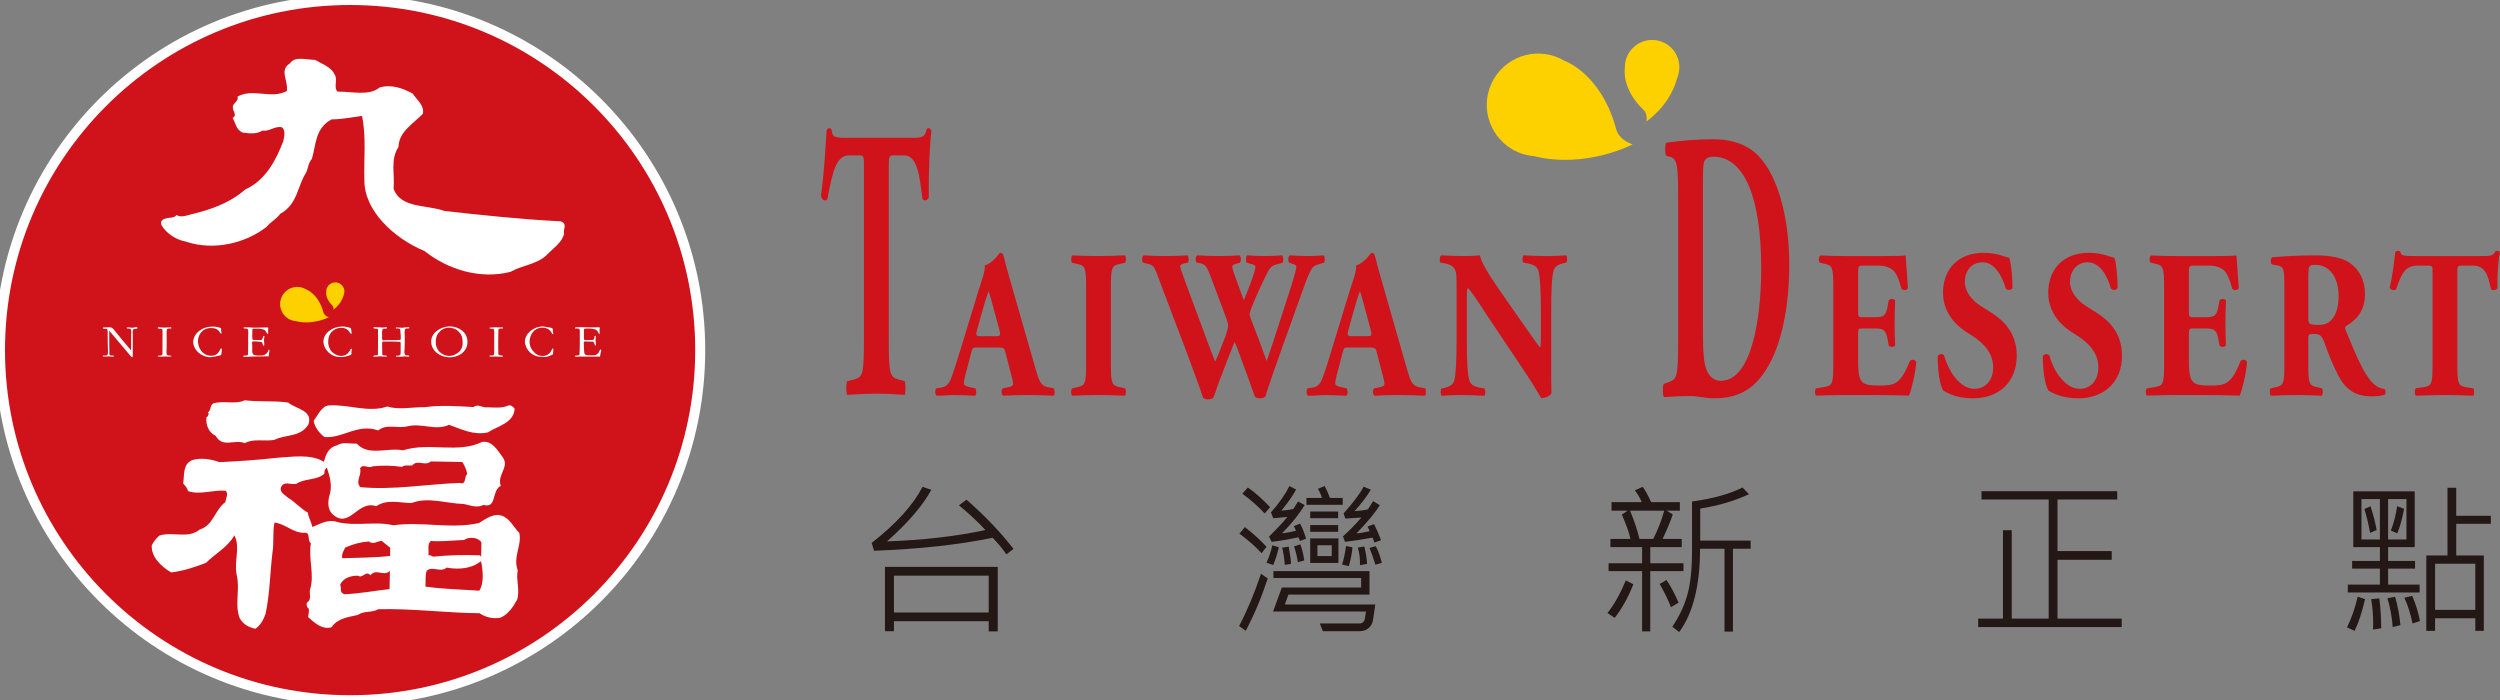<?xml version="1.0" encoding="utf-8"?>
<!-- Generator: Adobe Illustrator 15.1.0, SVG Export Plug-In . SVG Version: 6.00 Build 0)  -->
<!DOCTYPE svg PUBLIC "-//W3C//DTD SVG 1.1//EN" "http://www.w3.org/Graphics/SVG/1.1/DTD/svg11.dtd">
<svg version="1.1" id="圖層_1" xmlns="http://www.w3.org/2000/svg" xmlns:xlink="http://www.w3.org/1999/xlink" x="0px" y="0px"
	 width="295.605px" height="82.797px" viewBox="0 0 295.605 82.797" enable-background="new 0 0 295.605 82.797"
	 xml:space="preserve">
<rect x="0" y="0" width="295.605" height="82.797" fill="#808080" stroke="none"/>
<g>
	<path fill="#FDD000" d="M181.35,18.456c6.188,1.537,11.7-1.387,11.7-1.387c-1.791-0.59-1.972-1.889-1.972-1.889
		c-1.81-6.551-6.097-7.992-6.097-7.992c-2.886-1.713-6.617-0.769-8.33,2.117c-1.718,2.881-0.761,6.607,2.123,8.328
		C179.582,18.112,180.47,18.382,181.35,18.456z"/>
	<path fill="#FDD000" d="M198.306,9.245c-0.859,3.284-3.629,5.111-3.629,5.111c0.181-0.985-0.382-1.4-0.382-1.4
		c-2.597-2.515-2.171-4.881-2.171-4.881c-0.063-1.782,1.318-3.278,3.104-3.35c1.784-0.061,3.281,1.329,3.343,3.11
		C198.589,8.339,198.485,8.817,198.306,9.245z"/>
	<path fill="#D0121B" d="M102.154,19.701c0-1.1,0-1.329-0.481-1.329h-1.28c-1.509,0-1.939,1.833-2.56,5.179
		c-0.245,0.275-0.634,0.186-0.761-0.415c0.438-3.161,0.537-5.984,0.672-7.753c0.089-0.143,0.191-0.229,0.298-0.229
		c0.109,0,0.211,0.046,0.283,0.183c0.107,0.779,0.175,0.96,1.736,0.96h7.643c1.356,0,1.667-0.049,1.853-1.006
		c0.079-0.091,0.14-0.137,0.267-0.137c0.122,0,0.265,0.183,0.308,0.321c-0.206,1.545-0.354,5.233-0.308,7.85
		c-0.109,0.412-0.659,0.501-0.764,0.135c-0.349-2.938-0.641-5.088-2.184-5.088h-1.227c-0.501,0-0.56,0.132-0.56,1.329v20.23
		c0,4.261,0.125,4.591,1.046,4.907l0.827,0.229c0.143,0.28,0.143,1.344,0,1.624c-1.349-0.097-2.37-0.148-3.286-0.148
		c-0.985,0-2.052,0.051-3.497,0.148c-0.158-0.28-0.158-1.344,0-1.624l0.926-0.229c0.929-0.316,1.049-0.646,1.049-4.907V19.701z"/>
	<path fill="#D0121B" d="M201.356,21.788c0-1.42,0.021-2.291,0.143-2.663c0.124-0.361,0.509-0.598,1.071-0.598
		c3.729,0,5.679,4.917,5.679,13.182c0,6.243-1.217,13.317-4.777,13.317c-0.741,0-1.339-0.412-1.706-1.333
		c-0.369-0.962-0.409-2.617-0.409-5.14V21.788z M198.426,40.252c0,4.22-0.125,4.546-1.052,4.912l-0.636,0.224
		c-0.165,0.219-0.165,1.303,0,1.568c1.173-0.092,2.217-0.132,3.202-0.132c0.738,0,1.761,0.275,2.723,0.275
		c2.131,0,3.813-0.585,5.216-2.118c2.364-2.617,3.688-7.581,3.688-13.73c0-5.742-1.491-11.158-4.182-13.309
		c-1.415-1.125-3.11-1.476-4.798-1.476c-2.171,0-3.774,0.175-5.503,0.399c-0.246,0.046-0.246,1.349-0.04,1.573l0.395,0.089
		c0.944,0.236,0.987,1.104,0.987,5.467V40.252z"/>
	<path fill="#D0121B" d="M115.969,39.753c-0.517,0-0.639-0.076-0.433-0.744l0.511-1.866c0.311-1.143,0.644-2.184,0.84-2.728
		c0.191,0.519,0.458,1.535,0.743,2.606l0.542,2.014c0.186,0.643,0.059,0.719-0.407,0.719H115.969z M117.86,41.082
		c0.721,0,0.894,0.056,0.988,0.453l0.56,2.138c0.242,0.916,0.389,1.517,0.389,1.695c0,0.147-0.082,0.321-0.552,0.417l-0.664,0.127
		c-0.222,0.204-0.191,0.733,0.036,0.876c0.952-0.046,1.756-0.077,2.79-0.077c1.066,0,2.181,0.031,3.168,0.077
		c0.186-0.143,0.138-0.753,0.018-0.876l-0.779-0.152c-0.764-0.173-0.947-0.718-1.385-2.214l-2.8-9.757
		c-0.514-1.759-0.758-2.683-0.924-3.4c-0.089-0.369-0.208-0.496-0.473-0.496c-0.041,0-0.807,1.214-1.79,1.489
		c0.061,0.72-0.305,1.593-0.796,3.156l-1.853,6.072c-0.56,1.797-0.911,2.988-1.28,3.98c-0.333,0.972-0.769,1.171-1.26,1.247
		l-0.552,0.076c-0.15,0.204-0.171,0.733,0.056,0.876c0.947,0,1.423-0.077,2.125-0.077c0.86,0.026,1.682,0.031,2.405,0.077
		c0.206-0.122,0.165-0.697,0.043-0.876l-0.616-0.127c-0.583-0.122-0.743-0.27-0.743-0.417c0-0.204,0.025-0.402,0.137-0.896
		l0.764-2.886c0.127-0.479,0.193-0.504,0.682-0.504H117.86z"/>
	<path fill="#D0121B" d="M131.355,43.072c0,2.336,0.125,2.515,1.082,2.713l0.581,0.127c0.163,0.153,0.14,0.733-0.018,0.876
		c-1.13-0.046-2.143-0.077-3.095-0.077c-0.99,0-2.021,0.031-3.125,0.077c-0.163-0.143-0.163-0.723,0-0.876l0.575-0.127
		c0.944-0.199,1.066-0.377,1.066-2.713v-9.159c0-2.337-0.123-2.512-1.066-2.713l-0.575-0.125c-0.163-0.146-0.163-0.726,0-0.876
		c1.104,0.049,2.135,0.077,3.125,0.077c0.952,0,1.991-0.028,3.113-0.084c0.163,0.158,0.163,0.738,0,0.883l-0.581,0.125
		c-0.957,0.201-1.082,0.376-1.082,2.713V43.072z"/>
	<path fill="#D0121B" d="M155.929,31.235c-0.477,0.153-0.695,0.326-0.84,0.552c-0.232,0.4-0.599,1.194-1.133,2.759
		c-1.028,2.919-3.329,9.11-4.343,12.353c-0.122,0.127-0.412,0.199-0.682,0.199c-0.224,0-0.405-0.071-0.55-0.199
		c-0.234-0.596-0.517-1.497-0.786-2.194l-0.868-2.362c-0.282-0.794-0.555-1.547-0.73-1.919c-0.191,0.423-0.433,1.023-0.703,1.716
		l-0.972,2.54c-0.333,0.804-0.527,1.522-0.855,2.347c-0.109,0.122-0.374,0.198-0.685,0.198c-0.229,0-0.346-0.076-0.532-0.198
		c-0.333-1.049-1.157-3.289-1.857-5.157l-3.375-8.91c-0.529-1.499-0.669-1.644-1.359-1.776l-0.501-0.122
		c-0.17-0.245-0.153-0.743,0.079-0.871c0.761,0.051,1.619,0.086,2.665,0.086c0.914,0,1.716-0.036,2.492-0.086
		c0.168,0.102,0.249,0.723,0.041,0.871l-0.367,0.076c-0.366,0.076-0.519,0.199-0.519,0.372c0,0.178,0.422,1.344,1.074,3.09
		l2.039,5.504c0.578,1.542,0.781,2.066,1.025,2.662c0.247-0.55,0.573-1.298,0.99-2.418l0.272-0.724
		c0.138-0.395,0.268-0.937,0.268-1.089c0-0.153-0.046-0.428-0.13-0.669l-1.973-5.258c-0.474-1.24-0.618-1.393-1.397-1.515
		l-0.203-0.03c-0.217-0.199-0.168-0.769,0.059-0.871c0.878,0.051,1.682,0.086,2.588,0.086c1.057,0,1.838-0.036,2.367-0.086
		c0.252,0.076,0.231,0.749,0.084,0.871l-0.354,0.099c-0.239,0.053-0.553,0.176-0.553,0.349c0,0.199,0.102,0.476,0.184,0.751
		l0.618,1.718c0.188,0.52,0.392,1.069,0.575,1.517c0.211-0.524,0.415-1.023,0.619-1.568l0.186-0.501
		c0.369-0.944,0.56-1.692,0.56-1.84c0-0.171-0.087-0.25-0.412-0.352l-0.621-0.173c-0.143-0.173-0.12-0.743,0.062-0.871
		c0.601,0.051,1.344,0.086,2.018,0.086c0.807,0,1.563-0.036,2.098-0.086c0.165,0.127,0.203,0.723,0.022,0.901l-0.572,0.143
		c-0.71,0.181-0.848,0.275-1.565,1.771c-0.496,1.023-1.011,2.166-1.277,2.815c-0.191,0.446-0.445,1.171-0.445,1.295
		c0,0.074,0.01,0.222,0.155,0.619l0.97,2.516c0.485,1.395,0.783,2.092,0.9,2.443c0.99-2.892,1.957-5.978,2.945-9.017
		c0.14-0.417,0.555-1.843,0.555-2.118c0-0.173-0.127-0.275-0.395-0.346l-0.453-0.152c-0.163-0.224-0.122-0.743,0.068-0.871
		c0.652,0.051,1.477,0.086,2.093,0.086c0.723,0,1.323-0.036,1.896-0.086c0.187,0.127,0.212,0.672,0.066,0.871L155.929,31.235z"/>
	<path fill="#D0121B" d="M159.879,39.753c-0.515,0-0.645-0.076-0.436-0.744l0.514-1.866c0.306-1.143,0.634-2.184,0.848-2.728
		c0.181,0.519,0.448,1.535,0.735,2.606l0.543,2.014c0.178,0.643,0.059,0.719-0.418,0.719H159.879z M161.767,41.082
		c0.724,0,0.894,0.056,0.988,0.453l0.557,2.138c0.245,0.916,0.395,1.517,0.395,1.695c0,0.147-0.081,0.321-0.557,0.417l-0.659,0.127
		c-0.229,0.204-0.188,0.733,0.04,0.876c0.947-0.046,1.746-0.077,2.787-0.077c1.059,0,2.177,0.031,3.166,0.077
		c0.188-0.143,0.146-0.753,0.016-0.876l-0.778-0.152c-0.762-0.173-0.95-0.718-1.385-2.214l-2.795-9.757
		c-0.52-1.759-0.756-2.683-0.929-3.4c-0.082-0.369-0.209-0.496-0.471-0.496c-0.041,0-0.802,1.214-1.792,1.489
		c0.063,0.72-0.315,1.593-0.81,3.156l-1.851,6.072c-0.555,1.797-0.898,2.988-1.275,3.98c-0.323,0.972-0.761,1.171-1.257,1.247
		l-0.555,0.076c-0.146,0.204-0.16,0.733,0.063,0.876c0.949,0,1.425-0.077,2.125-0.077c0.855,0.026,1.68,0.031,2.405,0.077
		c0.211-0.122,0.168-0.697,0.038-0.876l-0.61-0.127c-0.578-0.122-0.741-0.27-0.741-0.417c0-0.204,0.013-0.402,0.143-0.896
		l0.756-2.886c0.125-0.479,0.191-0.504,0.678-0.504H161.767z"/>
	<path fill="#D0121B" d="M183.417,42.486c0,1.624,0,3.202,0.027,4.017c-0.14,0.295-0.72,0.57-1.209,0.57
		c-0.025,0-0.705-1.258-1.672-2.708l-4.777-7.143c-1.163-1.802-1.868-2.825-2.237-3.197c-0.106,0.25-0.106,0.672-0.106,1.599v4.842
		c0,2.021,0.07,3.899,0.313,4.571c0.184,0.524,0.659,0.677,1.191,0.799l0.578,0.102c0.165,0.193,0.119,0.708,0,0.86
		c-1.11-0.051-1.945-0.086-2.76-0.086c-0.761,0-1.534,0.036-2.309,0.086c-0.13-0.152-0.162-0.667,0-0.86l0.352-0.071
		c0.553-0.153,0.944-0.306,1.133-0.83c0.203-0.672,0.287-2.551,0.287-4.571v-6.339c0-1.38,0-1.777-0.149-2.128
		c-0.138-0.423-0.443-0.672-1.169-0.848l-0.583-0.097c-0.137-0.196-0.114-0.787,0.092-0.863c0.965,0.051,1.99,0.086,2.836,0.086
		c0.699,0,1.303-0.036,1.74-0.086c0.193,1.11,1.543,3.003,3.4,5.681l1.733,2.474c0.935,1.295,1.505,2.175,1.978,2.75
		c0.092-0.254,0.092-0.672,0.092-1.125V36.52c0-2.021-0.092-3.895-0.318-4.566c-0.183-0.527-0.644-0.677-1.198-0.802l-0.553-0.097
		c-0.168-0.196-0.119-0.715,0-0.863c1.107,0.051,1.927,0.086,2.762,0.086c0.759,0,1.51-0.036,2.304-0.086
		c0.13,0.147,0.163,0.667,0,0.863l-0.366,0.074c-0.543,0.148-0.927,0.298-1.118,0.825c-0.224,0.672-0.292,2.545-0.292,4.566V42.486z
		"/>
	<path fill="#D0121B" d="M219.705,36.756c0,0.695,0.018,0.751,0.567,0.751h1.425c1.074,0,1.296-0.173,1.522-1.379l0.109-0.626
		c0.14-0.198,0.656-0.198,0.761,0.028c-0.043,0.799-0.066,1.703-0.066,2.649c0,0.957,0.023,1.854,0.066,2.648
		c-0.104,0.229-0.621,0.254-0.761,0.025l-0.109-0.621c-0.227-1.195-0.448-1.394-1.522-1.394h-1.425c-0.55,0-0.567,0.023-0.567,0.771
		v2.964c0,1.145,0.078,1.939,0.32,2.362c0.274,0.453,0.667,0.651,2.166,0.651c1.794,0,2.499-0.076,3.632-2.891
		c0.158-0.27,0.675-0.173,0.759,0.122c-0.084,1.298-0.575,3.309-0.863,3.96c-1.094-0.041-3.069-0.066-4.765-0.066h-2.67
		c-0.982,0-1.993,0.026-3.556,0.066c-0.16-0.143-0.16-0.728,0-0.85l0.982-0.168c0.935-0.153,1.062-0.326,1.062-2.617v-9.317
		c0-2.27-0.127-2.446-1.062-2.642l-0.521-0.127c-0.188-0.137-0.171-0.703,0.046-0.85c0.97,0.048,1.985,0.071,2.976,0.071h4.35
		c1.326,0,2.491-0.023,2.769-0.071c0.021,0.392,0.153,2.171,0.265,3.851c-0.084,0.272-0.549,0.318-0.766,0.094
		c-0.222-0.876-0.512-1.624-0.781-1.973c-0.399-0.476-1.011-0.776-2.016-0.776h-1.662c-0.664,0-0.664,0.051-0.664,0.975V36.756z"/>
	<path fill="#D0121B" d="M233.275,47.099c-1.896,0-3.069-0.637-3.505-0.927c-0.389-0.544-0.656-2.341-0.656-4.037
		c0.147-0.326,0.616-0.351,0.776-0.071c0.415,1.619,1.789,3.91,3.553,3.91c1.538,0,2.237-1.268,2.237-2.515
		c0-2.021-1.578-3.217-2.81-3.967c-1.491-0.896-3.101-2.395-3.123-4.861c0-2.817,1.792-4.739,4.8-4.739
		c0.683,0,1.522,0.092,2.342,0.392c0.268,0.097,0.451,0.143,0.697,0.194c0.163,0.535,0.372,1.888,0.372,3.558
		c-0.1,0.295-0.618,0.321-0.802,0.071c-0.352-1.272-1.225-3.095-2.721-3.095c-1.372,0-2.112,1.079-2.112,2.326
		c0,1.143,0.845,2.188,1.883,2.838l1.369,0.873c1.271,0.824,2.89,2.272,2.89,5.015C238.465,45.128,236.396,47.099,233.275,47.099z"
		/>
	<path fill="#D0121B" d="M245.721,47.099c-1.906,0-3.079-0.637-3.507-0.927c-0.393-0.544-0.665-2.341-0.665-4.037
		c0.15-0.326,0.621-0.351,0.782-0.071c0.417,1.619,1.789,3.91,3.555,3.91c1.54,0,2.232-1.268,2.232-2.515
		c0-2.021-1.57-3.217-2.814-3.967c-1.489-0.896-3.09-2.395-3.118-4.861c0-2.817,1.794-4.739,4.803-4.739
		c0.675,0,1.524,0.092,2.344,0.392c0.265,0.097,0.448,0.143,0.692,0.194c0.163,0.535,0.359,1.888,0.359,3.558
		c-0.097,0.295-0.604,0.321-0.787,0.071c-0.346-1.272-1.231-3.095-2.718-3.095c-1.372,0-2.118,1.079-2.118,2.326
		c0,1.143,0.848,2.188,1.887,2.838l1.366,0.873c1.278,0.824,2.895,2.272,2.895,5.015C250.909,45.128,248.836,47.099,245.721,47.099z
		"/>
	<path fill="#D0121B" d="M258.816,36.756c0,0.695,0.021,0.751,0.573,0.751h1.425c1.062,0,1.304-0.173,1.518-1.379l0.109-0.626
		c0.143-0.198,0.656-0.198,0.758,0.028c-0.032,0.799-0.063,1.703-0.063,2.649c0,0.957,0.031,1.854,0.063,2.648
		c-0.102,0.229-0.615,0.254-0.758,0.025l-0.109-0.621c-0.214-1.195-0.456-1.394-1.518-1.394h-1.425
		c-0.553,0-0.573,0.023-0.573,0.771v2.964c0,1.145,0.077,1.939,0.326,2.362c0.268,0.453,0.662,0.651,2.161,0.651
		c1.794,0,2.502-0.076,3.627-2.891c0.163-0.27,0.682-0.173,0.761,0.122c-0.079,1.298-0.578,3.309-0.862,3.96
		c-1.087-0.041-3.06-0.066-4.765-0.066h-2.663c-0.984,0-1.995,0.026-3.558,0.066c-0.166-0.143-0.166-0.728,0-0.85l0.979-0.168
		c0.932-0.153,1.062-0.326,1.062-2.617v-9.317c0-2.27-0.13-2.446-1.062-2.642l-0.521-0.127c-0.191-0.137-0.171-0.703,0.043-0.85
		c0.975,0.048,1.983,0.071,2.971,0.071h4.365c1.32,0,2.491-0.023,2.764-0.071c0.018,0.392,0.158,2.171,0.27,3.851
		c-0.092,0.272-0.567,0.318-0.769,0.094c-0.227-0.876-0.52-1.624-0.778-1.973c-0.397-0.476-1.011-0.776-2.029-0.776h-1.642
		c-0.68,0-0.68,0.051-0.68,0.975V36.756z"/>
	<path fill="#D0121B" d="M272.937,32.589c0.043-1.196,0.043-1.268,0.876-1.268c1.616,0,2.705,1.446,2.705,3.691
		c0,1.471-0.392,2.268-0.743,2.698c-0.392,0.473-0.824,0.703-1.56,0.703c-1.217,0-1.278-0.082-1.278-0.952V32.589z M270.112,43.107
		c0,2.301-0.122,2.479-1.043,2.678l-0.553,0.127c-0.171,0.123-0.171,0.733,0,0.876c1.063-0.046,1.973-0.077,3.006-0.077
		c0.98,0,1.925,0.031,3.017,0.077c0.145-0.143,0.145-0.753,0-0.876l-0.55-0.127c-0.925-0.199-1.052-0.377-1.052-2.678v-3.069
		c0-0.498,0.043-0.551,0.764-0.551c0.515,0,0.838,0.2,1.084,0.877c0.472,1.324,0.949,2.55,1.609,3.869
		c0.903,1.802,2.1,2.632,3.988,2.632c0.639,0,1.293-0.051,1.629-0.219c0.099-0.158,0.099-0.529-0.087-0.657
		c-0.303-0.025-0.84-0.183-1.374-0.703c-0.99-1.023-1.828-2.896-3.192-6.239c-0.099-0.272-0.099-0.42,0.104-0.542
		c0.944-0.57,2.177-1.522,2.177-3.747c0-1.593-0.614-2.84-1.81-3.683c-0.782-0.568-2.281-0.883-4.029-0.883
		c-1.955,0-3.554,0.102-5.096,0.221c-0.26,0.12-0.26,0.733-0.054,0.86l0.555,0.094c0.868,0.15,0.906,0.422,0.906,2.919V43.107z"/>
	<path fill="#D0121B" d="M287.63,32.126c0-0.601,0-0.723-0.488-0.723h-1.28c-1.502,0-1.93,0.998-2.548,2.82
		c-0.247,0.145-0.634,0.097-0.753-0.224c0.42-1.726,0.521-3.255,0.672-4.215c0.081-0.077,0.183-0.127,0.29-0.127
		c0.104,0,0.203,0.028,0.287,0.1c0.107,0.425,0.158,0.521,1.731,0.521h7.638c1.354,0,1.665-0.023,1.846-0.544
		c0.086-0.048,0.149-0.077,0.274-0.077c0.12,0,0.265,0.1,0.306,0.178c-0.204,0.837-0.347,2.84-0.306,4.258
		c-0.109,0.227-0.664,0.275-0.766,0.082c-0.347-1.596-0.634-2.772-2.185-2.772h-1.231c-0.488,0-0.558,0.071-0.558,0.723v10.992
		c0,2.321,0.127,2.489,1.054,2.667l0.822,0.127c0.14,0.153,0.14,0.733,0,0.876c-1.336-0.046-2.369-0.077-3.278-0.077
		c-0.99,0-2.054,0.031-3.502,0.077c-0.163-0.143-0.163-0.723,0-0.876l0.929-0.127c0.927-0.178,1.046-0.346,1.046-2.667V32.126z"/>
</g>
<g>
	<circle fill="#D0121B" stroke="#FFFFFF" stroke-width="1.184" cx="41.397" cy="41.398" r="41.398"/>
	<g>
		<path fill="#FFFFFF" d="M15.521,39.334c-0.01-0.383,0.044-0.455-0.404-0.5c-0.059,0.013-0.125,0.042-0.124-0.05
			c-0.063-0.025,0.025-0.088,0.106-0.065c0.139-0.035,0.325,0.019,0.516,0.04c0.216-0.038,0.36-0.075,0.497-0.087
			c0.071,0.005,0.166,0.033,0.136,0.144c-0.017,0.063-0.126,0.061-0.178,0.065c-0.371,0.009-0.36,0.109-0.387,0.427
			c0.052,0.013,0,2.846,0.01,2.816c-0.033,0.013,0.008,0.122,0,0.126c-0.09-0.004-0.178-0.067-0.211-0.113
			c-0.025-0.059-2.61-3.039-2.564-3.064c-0.017,0.013,0.012,2.515,0.017,2.481c-0.01,0.386-0.042,0.524,0.369,0.482
			c0.065,0.012,0.161,0.012,0.19,0.054c-0.055,0.039-0.038,0.072-0.151,0.105c-0.174-0.033-0.325-0.063-0.546-0.055
			c-0.188,0.009-0.321,0.034-0.549,0.013c-0.044,0.026-0.105,0.012-0.092-0.05c0.013-0.067,0.082-0.088,0.159-0.055
			c0.453,0.017,0.438-0.092,0.453-0.478c-0.013-0.017-0.049-2.263-0.032-2.242c-0.017-0.381,0-0.507-0.417-0.448
			c-0.041,0-0.152-0.038-0.163-0.104c0-0.078,0.133-0.038,0.138-0.042c0.024-0.037,0.827-0.046,0.813-0.031
			c0.134,0.053,0.191,0.12,0.277,0.174c-0.014,0.017,2.116,2.587,2.114,2.539C15.51,41.421,15.485,39.293,15.521,39.334z"/>
		<path fill="#FFFFFF" d="M19.213,39.32c0.013-0.368,0.034-0.461-0.402-0.448c-0.042-0.004-0.164-0.029-0.155-0.113
			c0.004-0.054,0.061-0.048,0.109-0.087c0.238,0.054,0.47,0.037,0.689,0.069c0.224-0.044,0.475-0.009,0.714-0.053
			c0.048-0.006,0.099,0.029,0.099,0.12c-0.013,0.036-0.118,0.069-0.16,0.031c-0.434-0.003-0.392,0.139-0.408,0.461
			c0.019,0.023,0.011,2.305-0.017,2.259c0.017,0.395-0.015,0.457,0.429,0.495c0.038-0.009,0.164-0.03,0.166,0.092
			c-0.01,0.008-0.078,0.017-0.109,0.004c-0.239,0.063-0.453-0.017-0.689,0.004c-0.237,0.009-0.49,0.038-0.723,0.009
			c-0.048,0-0.081-0.004-0.1-0.042c0.013-0.05,0.09-0.108,0.159-0.066c0.421,0.012,0.398-0.101,0.398-0.499
			C19.199,41.579,19.226,39.284,19.213,39.32z"/>
		<path fill="#FFFFFF" d="M26.189,39.433c0.006,0.013,0.006,0.061-0.031,0.017c-0.166,0.03-0.204-0.67-1.164-0.662
			c-1.071-0.029-1.605,0.817-1.586,1.603c0.019,0.383,0.141,0.79,0.373,1.072c0.278,0.372,0.664,0.594,1.192,0.606
			c0.934,0.004,1.034-0.852,1.162-0.886c0.061,0.02,0.084,0.051,0.093,0.089c0.022,0.006-0.015,0.449-0.038,0.461
			c-0.012,0.164,0.023,0.164-0.159,0.293c-0.377,0.088-0.741,0.164-1.154,0.213c-1.115-0.025-2.007-0.851-2.039-1.835
			c0.061-1.002,1.066-1.783,2.204-1.777c0.251-0.042,0.673,0.033,0.928,0.113c0.226,0.046,0.205,0.125,0.161,0.331
			C26.175,39.072,26.196,39.433,26.189,39.433z"/>
		<path fill="#FFFFFF" d="M29.843,39.963c-0.031,0.24,0.067,0.245,0.319,0.232c0.165-0.019,0.492,0.036,0.73,0.008
			c0.122-0.059,0.197-0.226,0.212-0.381c0.008-0.05,0.012-0.138,0.085-0.081c0-0.057,0.048-0.028,0.076-0.002
			c-0.028,0.176-0.023,0.367-0.065,0.532c0.051,0.163,0.046,0.281,0.046,0.524c0.012,0.061-0.061,0.083-0.092,0.067
			c-0.048,0.017-0.052-0.055-0.071-0.086c-0.042-0.148-0.056-0.363-0.218-0.329c-0.213-0.063-0.559-0.076-0.727-0.072
			c-0.27-0.017-0.295-0.04-0.337,0.145c0.032,0.055,0.032,1.018,0.017,0.963c-0.006,0.531,0.281,0.531,0.798,0.565
			c0.523-0.008,0.859-0.055,1.077-0.511c0.006-0.05,0.021-0.194,0.125-0.194c0.028,0.025,0.015,0.013,0.028,0.034
			c0.025,0.096-0.017,0.096,0.012,0.161c0,0-0.125,0.591-0.088,0.599c-0.036,0.008-0.048,0.038-0.113-0.008
			c0,0.012-2.42,0.024-2.41,0.063c-0.094-0.017-0.215-0.017-0.387,0.021c0-0.013-0.079-0.021-0.086-0.122
			c0.029-0.042,0.082-0.088,0.166-0.033c0.455-0.026,0.397-0.109,0.387-0.47c0.039,0-0.004-2.268,0.029-2.289
			c-0.022-0.314,0.034-0.465-0.417-0.452c-0.069-0.017-0.161-0.017-0.129-0.088c-0.025,0.004,0.027-0.05,0.102-0.063
			c0.373,0,0.767,0.022,1.131,0.052c0.5-0.001,1.081-0.029,1.557-0.035c0.162,0.013,0.122,0.118,0.117,0.187
			c-0.018,0.036-0.029,0.488-0.003,0.458c-0.026,0.072,0.029,0.114-0.099,0.137c0-0.021-0.048-0.069-0.065-0.125
			c0.012,0.025-0.09-0.13-0.123-0.162c-0.042-0.143-0.126-0.209-0.357-0.272c-0.172-0.051-0.474-0.078-0.645-0.076
			c-0.115,0.013-0.402-0.017-0.481,0.013c-0.12,0.054-0.137,0.17-0.101,0.247C29.847,39.14,29.801,39.944,29.843,39.963z"/>
		<path fill="#FFFFFF" d="M41.568,39.433c0.013,0.034-0.04,0.08-0.067,0.021c-0.168,0.006-0.205-0.675-1.142-0.696
			c-1.058,0.036-1.59,0.838-1.544,1.655c-0.046,0.348,0.126,0.763,0.337,1.102c0.289,0.303,0.708,0.567,1.213,0.571
			c0.94-0.029,1.005-0.868,1.206-0.847c0.009-0.025,0.031,0,0.052,0.035c-0.043-0.001-0.08,0.431-0.071,0.448
			c0.046,0.146-0.008,0.192-0.192,0.289c-0.344,0.129-0.681,0.205-1.085,0.209c-1.129,0.021-1.999-0.864-2.033-1.832
			c0-0.976,1.019-1.743,2.154-1.781c0.291-0.021,0.716,0.059,0.981,0.151c0.134,0.084,0.166,0.122,0.154,0.287
			C41.565,39.081,41.544,39.387,41.568,39.433z"/>
		<path fill="#FFFFFF" d="M45.194,41.579c0.002,0.385-0.057,0.448,0.4,0.465c0.064-0.004,0.19,0.021,0.136,0.088
			c0.036,0.012-0.006,0.046-0.054,0.037c-0.269,0.021-0.503-0.012-0.731-0.041c-0.235,0.021-0.486,0.063-0.657,0.046
			c-0.107-0.021-0.116,0.021-0.164-0.042c0.048-0.072,0.108-0.088,0.209-0.118c0.417,0.029,0.369-0.088,0.354-0.423
			c0.012,0.012,0.015-2.255,0.006-2.318c0.001-0.319,0.08-0.438-0.364-0.411c-0.057,0.008-0.158-0.021-0.158-0.113
			c-0.031-0.055,0.061-0.067,0.13-0.074c0.164,0.028,0.423,0.032,0.635,0.03c0.219,0.048,0.485,0.019,0.731-0.025
			c0.085,0.019,0.063,0.025,0.085,0.071c0.008,0.104-0.125,0.137-0.122,0.107c-0.476-0.038-0.392,0.071-0.463,0.478
			c0.013-0.034,0.029,0.695,0.004,0.661c0.069,0.26,0.012,0.235,0.202,0.239c0.059-0.034,1.797,0.004,1.797-0.042
			c0.215,0.015,0.162,0.038,0.222-0.203c0.003,0.046-0.019-0.714-0.046-0.706c-0.008-0.344,0.057-0.398-0.36-0.47
			c-0.124,0.059-0.214,0.034-0.182-0.045c-0.014-0.065,0.033-0.076,0.111-0.046c0.183-0.007,0.423,0.029,0.7,0.033
			c0.241-0.063,0.446-0.054,0.688-0.075c0.053-0.007,0.099,0,0.086,0.108c-0.009,0.055-0.082,0.063-0.149,0.034
			c-0.417,0.015-0.366,0.117-0.4,0.52c0.042-0.008,0.025,2.218-0.029,2.212c0.031,0.353,0.013,0.491,0.467,0.47
			c0.04,0.03,0.148,0.021,0.111,0.08c0.042,0.033-0.075,0.055-0.061,0.084c-0.275-0.038-0.518-0.063-0.714-0.026
			c-0.253,0.009-0.465,0.038-0.738,0.009c0,0.034-0.042,0.021-0.05-0.038c-0.055-0.122,0.036-0.096,0.13-0.067
			c0.398-0.025,0.429-0.113,0.417-0.457c0.019-0.046-0.019-0.99,0.004-1.007c-0.027-0.209-0.04-0.209-0.256-0.188
			c0.015-0.029-1.701-0.046-1.722-0.034c-0.188-0.012-0.181-0.008-0.218,0.234C45.177,40.564,45.202,41.587,45.194,41.579z"/>
		<path fill="#FFFFFF" d="M53.154,38.586c1.14,0.01,2.128,0.742,2.122,1.827c0.025,1.077-0.947,1.849-2.17,1.841
			c-1.13-0.034-2.109-0.814-2.12-1.828C50.94,39.378,52.052,38.635,53.154,38.586z M54.277,39.274
			c-0.25-0.339-0.681-0.486-1.154-0.541c-0.494,0.009-0.924,0.206-1.215,0.578c-0.291,0.281-0.39,0.742-0.381,1.106
			c-0.029,0.385,0.111,0.84,0.44,1.179c0.295,0.302,0.721,0.49,1.177,0.494c0.469-0.021,0.859-0.222,1.202-0.552
			c0.281-0.32,0.392-0.685,0.358-1.099C54.686,39.974,54.631,39.609,54.277,39.274z"/>
		<path fill="#FFFFFF" d="M58.439,39.278c-0.023-0.343,0.017-0.4-0.4-0.406c-0.084-0.046-0.172-0.042-0.174-0.075
			c0.016-0.044,0.042-0.071,0.125-0.065c0.203-0.035,0.446-0.019,0.687-0.027c0.233,0.006,0.472,0.025,0.704-0.004
			c0.032,0.004,0.101,0.002,0.097,0.086c-0.002,0.057-0.121,0.086-0.149,0.048c-0.429,0.006-0.418,0.121-0.402,0.461
			c-0.016,0.042-0.026,2.292,0,2.284c-0.011,0.373-0.026,0.436,0.39,0.457c0.044,0.024,0.161,0.017,0.146,0.05
			c0,0.088-0.044,0.117-0.109,0.105c-0.223-0.038-0.454,0-0.678-0.033c-0.225-0.025-0.465,0.037-0.69,0.017
			c-0.063,0-0.105-0.03-0.121-0.063c-0.009-0.101,0.111-0.084,0.152-0.08c0.434,0.038,0.404-0.1,0.423-0.448
			C58.438,41.575,58.426,39.322,58.439,39.278z"/>
		<path fill="#FFFFFF" d="M65.432,39.378c0.002,0.083-0.017,0.115-0.105,0.124c-0.113-0.04-0.187-0.727-1.178-0.765
			c-1.011,0.025-1.491,0.8-1.537,1.659c0.013,0.431,0.13,0.786,0.4,1.094c0.289,0.37,0.647,0.604,1.197,0.604
			c0.922-0.046,1.019-0.864,1.157-0.911c0.038,0,0.067,0.046,0.042,0.114c0.069-0.025-0.025,0.428-0.025,0.461
			c0.036,0.139,0.052,0.134-0.143,0.205c-0.419,0.205-0.704,0.298-1.156,0.227c-1.108,0.054-1.982-0.827-2.021-1.803
			c0.025-0.972,1.018-1.777,2.141-1.792c0.283,0.044,0.729,0.122,0.968,0.162c0.211,0.084,0.195,0.109,0.195,0.323
			C65.354,39.064,65.377,39.412,65.432,39.378z"/>
		<path fill="#FFFFFF" d="M69.038,39.932c0.005,0.299,0.047,0.276,0.333,0.285c0.143-0.009,0.478-0.025,0.708-0.021
			c0.19-0.033,0.204-0.203,0.214-0.404c0.004-0.006,0.025-0.096,0.111-0.078c0.013-0.016,0.046-0.012,0.057,0.038
			c-0.013,0.19-0.04,0.302-0.044,0.486c0.027,0.185,0.027,0.348,0.069,0.524c-0.033,0.104-0.082,0.121-0.111,0.092
			c-0.038,0.025-0.036-0.04-0.05-0.113c-0.048-0.118-0.098-0.314-0.224-0.338c-0.271-0.031-0.576-0.012-0.742-0.022
			c-0.239-0.046-0.337,0-0.337,0.192c0.012-0.025,0.029,0.943,0.048,0.943c-0.004,0.521,0.262,0.491,0.752,0.496
			c0.497,0.038,0.825-0.004,1.043-0.473c0.021-0.047,0.061-0.186,0.144-0.22c0.028-0.01,0.083,0.063,0.083,0.103
			c0.01,0.057-0.044,0.094-0.013,0.125c-0.031,0.004-0.138,0.558-0.121,0.549c-0.033,0.08-0.021,0.08-0.082,0.067
			c0.036,0.017-2.419,0-2.407-0.004c-0.09,0.004-0.259,0.05-0.371,0.021c-0.082-0.017-0.075-0.004-0.127-0.06
			c-0.004-0.071,0.1-0.092,0.186-0.071c0.421-0.012,0.366-0.101,0.371-0.452c0.044-0.021,0.025-2.262,0.029-2.301
			c0.004-0.316,0.029-0.444-0.385-0.47c-0.063,0.046-0.155,0.048-0.201-0.025c0.037-0.067,0.071-0.092,0.127-0.111
			c0.409-0.01,0.75,0.015,1.151,0.007c0.561,0.002,1.076,0.029,1.6,0.002c0.073-0.002,0.092,0.115,0.044,0.208
			c-0.007,0.004,0.014,0.481,0.006,0.461c0.017,0.037,0.048,0.159-0.05,0.108c-0.013,0.042-0.065-0.033-0.057-0.113
			c-0.009,0.012-0.134-0.13-0.111-0.138c-0.105-0.179-0.195-0.269-0.387-0.281c-0.22-0.096-0.479-0.083-0.698-0.096
			c-0.082-0.011-0.354-0.004-0.469,0.021c-0.109,0.063-0.104,0.172-0.083,0.268C69.029,39.165,69.068,39.969,69.038,39.932z"/>
	</g>
	<g>
		<path fill="#FDD000" d="M34.975,37.971c2.065,0.516,3.907-0.46,3.907-0.46c-0.601-0.197-0.657-0.633-0.657-0.633
			c-0.605-2.185-2.039-2.665-2.039-2.665c-0.959-0.573-2.204-0.259-2.78,0.704c-0.569,0.964-0.258,2.208,0.708,2.78
			C34.382,37.857,34.675,37.946,34.975,37.971z"/>
		<path fill="#FDD000" d="M40.635,34.899c-0.287,1.094-1.214,1.706-1.214,1.706c0.067-0.332-0.12-0.47-0.12-0.47
			c-0.87-0.838-0.729-1.629-0.729-1.629c-0.023-0.595,0.442-1.093,1.037-1.117c0.595-0.023,1.098,0.442,1.118,1.037
			C40.734,34.594,40.696,34.753,40.635,34.899z"/>
	</g>
	<path fill="#FFFFFF" d="M66.278,26.169c-4.648-0.237-9.21-0.717-13.731-1.228c-2.061-0.752-5.185-0.274-6.008-2.631
		c0.159-1.74-0.411-3.448,0.576-4.918c0.041-1.774,1.647-2.698,2.881-3.926c0.207-0.993-0.66-1.606-1.194-2.392
		c-1.11-0.614-2.507-1.163-3.946-0.717c-1.196,1.026-3.335,0.444-4.938,0.478c-0.532-0.511,0.082-1.435-0.37-2.05
		c-0.371-0.853-1.476-1.229-2.301-1.708c-1.026,0-2.387-0.476-2.964,0.413c-1.315,0.819-0.159,2.047-0.368,3.279
		c-1.932,0.988-3.942-0.375-5.839,0.649c0.166,0.339-0.245,0.68-0.49,0.988c-0.292,0.616,0.611,1.194-0.09,1.538
		c0.377,0.582,0.377,1.365,1.198,1.738c0.858,0.105,1.604,0.205,2.34-0.236c0.904,0.103,1.401-0.547,2.265-0.411
		c0.534,0.375,0.287,1.129,0.207,1.64c-0.823,2.116-2.015,4.612-4.525,5.74c-1.768,1.571-4.068,2.388-6.412,2.937
		c-0.495,0.134-1.196,0.406-1.692,0.067c-0.279,0.411-0.861,0.275-1.268,0.411c-0.536,0.138-0.66,0.411-0.499,0.816
		c0.541,0.924,1.687,1.71,2.836,1.916c3.335,1.126,7.079,0.205,9.586-1.741c0.405-0.547,1.191-0.924,1.6-1.538
		c2.058-1.127,2.018-3.247,3.05-4.85c0.281-0.546,0.244-1.162,0.696-1.642c0.493-1.638,0.368-3.653,2.34-4.676
		c1.278,0,2.507-0.272,3.584-0.411c0.532,2.493,0.199,5.191,0.285,7.617c-0.042,3.517,3.413,6.829,7.116,8.367
		c2.709,2.151,6.494,3.38,10.154,2.459c1.355-0.786,3.045-0.855,4.235-1.946c0.782-0.819,1.892-1.535,2.099-2.562
		C66.525,27.162,67.183,26.445,66.278,26.169z"/>
	<g>
		<path fill="#FFFFFF" d="M24.407,49.359c-0.086,0.889,0.258,1.78,1.09,2.166c0.842,1.496,2.161,0.373,3.462,0.875
			c0.985-0.574,2.283-0.185,3.485-0.385c1.318-0.679,3.05-0.277,4.018-1.814c0.612-1.697-1.527-1.848-2.382-2.602
			c-1.666-0.247-3.37-0.055-5.141-0.272c-1.1,0.537-2.467-0.004-3.744,0.377C24.794,47.96,25,48.517,24.56,48.769l0.108,0.075
			C24.665,49.066,24.584,49.25,24.407,49.359z"/>
		<path fill="#FFFFFF" d="M44.718,50.897c1.027-0.834,2.288-0.18,3.493-0.495c1.673-0.415,3.287,0.575,4.891-0.171
			c1.443,0.507,2.883,1.273,4.589,0.896c1.142-0.762,3.027-1.064,3.167-2.799c-0.211-0.264-0.426-0.453-0.756-0.385
			c-0.731,0.356-1.565,0.234-2.466,0.218c-0.586,0.1-1.118-0.465-1.633-0.03c-1.99-0.109-3.838-0.251-5.759,0.013
			c-1.456-0.025-3.13,0.352-4.428-0.079c-2.329,0.779-4.599-0.302-6.957-0.122c-0.798,0.063-1.289,1.164-1.771,1.822
			c0.13,0.742,0.628,1.42,1.273,1.911C40.53,51.86,42.305,50.038,44.718,50.897z"/>
		<path fill="#FFFFFF" d="M61.401,63.001c-0.681-0.679-1.024-1.5-1.816-1.919c-1.075-0.541-2.07,0.222-2.952,0.763
			c-3.345,0.754-6.776-0.227-10.118,0.268c-2.131-0.52-4.353,0.147-6.595-0.377c-1.112-0.39-2.027,0.188-2.981,0.579
			c-0.131-0.595-0.45-1.115-0.549-1.709c-0.827-0.461-1.5-1.253-2.323-1.747c-0.327-0.302-1.043-0.646-0.85-1.236
			c0.376-0.805,1.091-0.277,1.818-0.411c0.99-0.688,2.4-0.365,3.32-1.203c-0.034-0.298,0.082-0.59,0.301-0.7
			c0.348,1.006,0.688,2.271,0.266,3.377c-0.155,0.7-0.169,1.512,0.327,2.041c2.037,1.998,3.002-1.651,5.239-0.872
			c1.285-0.867,2.728-0.393,4.175-0.373c1.972-0.775,4.133,0.076,6.161,0.109c0.834,0.164,1.513,0.507,2.351,0.117
			c1.627,0.432,0.9-1.688,2.041-2.262c-0.486-1.27,1.054-2.204,0.239-3.364c-0.641-0.826-1.236-2.024-2.472-1.822
			c-2.816,1.395-6.272,0-9.333,0.988c-1.808-0.368-4.11,0.742-5.461-0.8c-0.8,0.059-1.628-0.251-2.357,0.217
			c-0.951,0.206-1.326,1.09-1.525,1.936c-1.613-0.955-3.689-0.582-5.575-0.469c-2.285,0.256-4.433,0.407-6.787,0.512
			c-0.938-0.348-2.166-0.558-3.224-0.239c-1.133,0.499-0.899,1.689-1.064,2.757c0.216,0.264,0.5,0.527,0.565,0.901
			c1.366,0.502,3.013-0.172,4.46-0.034c0.396,0.415-0.017,0.889-0.021,1.333c-1.254,0.905-1.429,2.752-3.031,3.243
			c-1.431,1.16-3.192,0.201-4.794,0.728c-0.371,0.328-0.666,0.696-0.893,1.136c-0.099,1.404,1.19,2.573,2.298,3.221
			c1.456-0.196,2.806-0.615,4.123-1.147c1.1-1.094,2.526-1.811,3.352-3.239c0.738,1.42-0.091,3.146,0.279,4.705
			c0.404,1.784-0.277,3.477,0.347,5.081c0.421,0.75,1.138,1.132,1.862,1.253c0.588-0.394,0.966-1.089,1.194-1.755
			c0.513-2.397,0.518-4.734,0.817-7.24c0.196-1.147,0.003-2.446,0.239-3.557c1.267,0.134,2.115,1.186,3.46,1.211
			c0.907-0.134,0.346,0.896,0.844,1.24c-0.316,1.806,0.449,3.746-0.092,5.438c-0.151,0.516,0.269,1.189-0.391,1.588
			c-0.042,0.294-0.007,0.553,0.245,0.704c0.027,0.374-0.044,0.671-0.087,1.001c0.783,0.68,1.64,1.509,2.767,1.194
			c0.744-1.099,2.011-1.189,3.14-1.462c0.66-0.508,1.673-0.23,2.369-0.667c3.995-0.112,8.042,0.44,11.993,0.47
			c0.681,0.461,1.439,0.658,2.35,0.561c0.941-0.275,1.651-1.341,2.104-2.182c0.346-1.219-0.175-2.375,0.062-3.443
			C60.628,65.766,61.737,64.526,61.401,63.001z M42.573,55.38c0.371-0.625,0.98,0.088,1.451-0.235
			c1.131-0.13,2.399-0.108,3.482,0.059c0.402-0.252,0.725-0.134,1.234-0.164c0.595-0.766,1.561,0.139,2.191-0.481l3.725,0.067
			c0.283,0.411,0.494,0.896,0.593,1.42c-0.405,0.323-0.059,1.328-0.89,1.056c-4.022,0.151-7.843,0.864-11.75,0.499
			C41.966,56.884,42.812,56.234,42.573,55.38z M46.061,69.658c-1.781,0.188-3.488,0.531-5.344,0.607
			c-0.616-0.23-0.312-0.671-0.488-1.152c0.415-0.846,1.359-1.052,2.124-1.04c0.534,0.381,0.915-0.687,1.447-0.05
			c0.71-0.872,1.523,0.213,2.301-0.516L46.061,69.658z M46.128,65.733c-1.855,0.226-3.774,0.197-5.662,0.272
			c-0.101-0.52,0.163-0.846,0.349-1.253c0.949-0.427,1.751-0.637,2.807-0.729c0.463,0.415,1.014-0.017,1.485-0.084l1.033,0.834
			L46.128,65.733z M50.944,63.969c1.343,0.092,2.5-0.067,3.92-0.118c0.582-0.436,1.743-0.301,2.059,0.294l-0.029,1.7l-0.14-0.184
			c-1.777-0.071-3.735-0.029-5.518,0.159c-0.176-0.037-0.318-0.226-0.578-0.155C50.739,65.075,50.469,64.362,50.944,63.969z
			 M56.675,69.844c-2.132-0.148-4.309-0.186-6.37-0.483c0.05-0.59-0.048-1.295,0.141-1.848c0.59-0.653,1.667,0.252,2.363-0.402
			c1.087,0.201,2.317,0.189,3.378-0.315l0.696-0.432C57.084,67.371,57.275,68.929,56.675,69.844z"/>
	</g>
</g>
<g>
	<path fill="#231815" d="M119.837,64.903l-0.834,0.645c-0.437-0.632-0.98-1.287-1.629-1.962c-4.002,0.828-8.676,1.339-14.023,1.537
		l-0.285-0.929c2.876-2.238,4.883-4.447,6.021-6.628l1.043,0.352c-1.063,1.913-2.811,3.946-5.245,6.095
		c4.255-0.145,8.131-0.591,11.634-1.338c-0.784-0.865-1.826-1.842-3.128-2.928l0.891-0.664
		C116.474,61.004,118.327,62.943,119.837,64.903 M117.978,74.659h-1.071v-1.206h-11.206v1.178h-1.062v-7.605h13.338V74.659z
		 M116.907,68.069h-11.206v4.351h11.206V68.069z"/>
	<path fill="#231815" d="M149.9,68.401c-0.733,2.236-1.604,4.301-2.607,6.192l-0.777-0.577c0.953-1.809,1.815-3.867,2.587-6.174
		L149.9,68.401z M149.757,64.656l-0.596,0.759c-0.609-0.704-1.477-1.473-2.608-2.313l0.644-0.779
		C148.27,63.165,149.125,63.942,149.757,64.656 M150.185,59.973l-0.655,0.74c-0.669-0.753-1.547-1.531-2.628-2.333l0.646-0.739
		C148.371,58.209,149.249,58.988,150.185,59.973 M151.216,64.712c-0.183,0.76-0.405,1.459-0.662,2.096l-0.797-0.274
		c0.309-0.69,0.535-1.376,0.683-2.058L151.216,64.712z M154.44,63.698l-0.738,0.275c-0.032-0.152-0.092-0.299-0.18-0.444
		c-1.039,0.233-2.091,0.414-3.157,0.54l-0.313-0.616c1.005-0.999,1.729-1.776,2.172-2.333c-0.837,0.09-1.394,0.141-1.669,0.154
		l-0.275-0.693c0.952-1.062,1.681-2.098,2.181-3.109l0.796,0.408c-0.38,0.708-0.96,1.543-1.745,2.502
		c0.552-0.043,1.021-0.106,1.413-0.189c0.125-0.183,0.313-0.479,0.56-0.891l0.777,0.409c-0.594,1.023-1.486,2.141-2.675,3.354
		c0.515-0.063,1.057-0.16,1.633-0.293c-0.033-0.178-0.112-0.362-0.236-0.559l0.738-0.295
		C153.941,62.282,154.18,62.877,154.44,63.698 M162.614,71.474l-0.257,1.801c-0.051,0.367-0.213,0.685-0.488,0.954
		c-0.276,0.268-0.643,0.402-1.104,0.402h-4.344l-0.37-0.912h4.696c0.359,0,0.574-0.198,0.643-0.598l0.133-0.814h-10.988l1.033-2.834
		h9.377v-1.129h-10.373v-0.815h11.359v2.778h-9.585l-0.426,1.167H162.614z M152.648,66.675l-0.729,0.114
		c-0.069-0.828-0.175-1.507-0.313-2.038l0.778-0.114C152.559,65.655,152.648,66.334,152.648,66.675 M154.22,66.268l-0.757,0.208
		c-0.095-0.625-0.242-1.25-0.445-1.875l0.739-0.238C153.968,64.931,154.121,65.566,154.22,66.268 M158.764,59.688h-4.286v-0.815
		h1.822c-0.065-0.297-0.22-0.653-0.468-1.071l0.799-0.332c0.207,0.378,0.416,0.847,0.624,1.403h1.509V59.688z M158.225,61.272
		h-3.302v-0.787h3.302V61.272z M158.225,62.883h-3.302v-0.797h3.302V62.883z M158.26,66.561h-3.337v-2.9h3.337V66.561z
		 M157.465,64.477h-1.688v1.27h1.688V64.477z M159.91,64.712c-0.031,0.621-0.174,1.362-0.425,2.229l-0.798-0.189
		c0.202-0.6,0.357-1.331,0.465-2.189L159.91,64.712z M163.294,63.88l-0.796,0.274c-0.044-0.197-0.111-0.393-0.199-0.588
		c-1.288,0.234-2.378,0.402-3.261,0.502l-0.246-0.654c0.675-0.581,1.406-1.32,2.189-2.219l-1.904,0.124l-0.21-0.605
		c1.195-1.354,1.984-2.407,2.369-3.167l0.854,0.352c-0.469,0.796-1.109,1.642-1.926,2.54c0.646-0.045,1.17-0.114,1.574-0.21
		c0.305-0.447,0.509-0.773,0.617-0.974l0.796,0.472c-0.519,0.866-1.438,1.978-2.758,3.337c0.372-0.011,0.892-0.097,1.553-0.256
		c-0.054-0.176-0.144-0.356-0.265-0.54l0.795-0.294C162.8,62.625,163.074,63.259,163.294,63.88 M161.646,66.675l-0.845,0.151
		c0.038-0.644-0.043-1.336-0.244-2.076l0.758-0.132C161.497,65.306,161.608,65.994,161.646,66.675 M163.39,66.561l-0.758,0.208
		c-0.304-0.947-0.538-1.607-0.702-1.98l0.739-0.209C162.965,65.125,163.206,65.785,163.39,66.561"/>
	<path fill="#231815" d="M193.131,69.083c-0.607,1.543-1.343,2.87-2.209,3.981l-0.854-0.588c0.729-0.872,1.452-2.151,2.173-3.839
		L193.131,69.083z M199.056,67.53h-3.926v7.127h-0.966V67.53h-3.963V66.6h3.963v-1.905h-3.745v-0.968h2.368
		c-0.112-0.606-0.45-1.568-1.014-2.882l0.684-0.465h-1.906v-1.005h3.575c-0.189-0.448-0.461-0.915-0.814-1.403l0.928-0.407
		c0.31,0.423,0.642,1.028,0.996,1.81h3.395v1.005h-1.557l0.721,0.447c-0.233,0.714-0.635,1.681-1.203,2.9h2.258v0.968h-3.719V66.6
		h3.926V67.53z M196.781,60.38h-4.039c0.521,1.267,0.89,2.382,1.112,3.347h1.628C196.033,62.641,196.465,61.524,196.781,60.38
		 M198.477,71.256l-0.9,0.54c-0.296-0.791-0.741-1.706-1.336-2.749l0.815-0.465C197.599,69.402,198.073,70.294,198.477,71.256
		 M207,64.883h-2.094v9.795h-0.997v-9.795h-2.892c0,4.329-0.821,7.612-2.466,9.851l-0.813-0.625
		c0.841-1.253,1.439-2.529,1.795-3.832c0.358-1.301,0.536-3.021,0.536-5.157V59.3c2.448-0.335,4.438-0.887,5.974-1.658l0.758,0.796
		c-1.719,0.797-3.641,1.362-5.762,1.696v3.784H207V64.883z"/>
	<polygon fill="#231815" points="250.876,74.146 233.904,74.146 233.904,73.142 236.835,73.142 236.835,62.694 237.87,62.694 
		237.87,73.142 242.242,73.142 242.242,59.063 234.296,59.063 234.296,58.077 250.335,58.077 250.355,59.063 243.283,59.063 
		243.283,65.158 249.693,65.158 249.693,66.192 243.283,66.192 243.283,73.142 250.876,73.142 	"/>
	<path fill="#231815" d="M279.651,70.846c-0.38,1.601-0.794,2.85-1.242,3.747l-0.893-0.409c0.544-1.118,0.965-2.326,1.264-3.632
		L279.651,70.846z M286.098,70.051h-8.487v-0.93h3.794v-1.886h-3.282v-0.909h3.282v-1.632h-3.147v-6.598h7.262v6.598h-3.147v1.632
		h3.186v0.909h-3.186v1.886h3.727V70.051z M281.405,59.007h-2.181v4.777h2.181V59.007z M281.014,62.674l-0.775,0.332
		c-0.151-0.91-0.373-1.848-0.665-2.816l0.722-0.331C280.655,60.978,280.895,61.916,281.014,62.674 M281.555,74.289l-0.966,0.15
		c0.012-0.253,0.018-0.517,0.018-0.794c0-0.937-0.08-1.87-0.235-2.8l0.966-0.094C281.485,71.94,281.555,73.119,281.555,74.289
		 M283.831,73.919l-0.919,0.227c-0.059-1.08-0.262-2.217-0.615-3.41l0.908-0.164C283.515,71.653,283.725,72.768,283.831,73.919
		 M284.543,59.007h-2.172v4.777h2.172V59.007z M284.257,60.153c-0.196,1.113-0.462,2.082-0.794,2.911l-0.76-0.313
		c0.359-0.967,0.606-1.931,0.74-2.892L284.257,60.153z M286.135,73.435l-0.873,0.284c-0.221-1.104-0.543-2.119-0.965-3.044
		l0.928-0.217C285.673,71.502,285.976,72.493,286.135,73.435 M294.526,61.934h-4.095v3.748h3.26v8.911h-1.005v-1.489h-4.758v1.489
		h-1.036v-8.911h2.505v-8.012h1.034v3.318h4.095V61.934z M292.686,66.657h-4.758v5.451h4.758V66.657z"/>
</g>
</svg>
